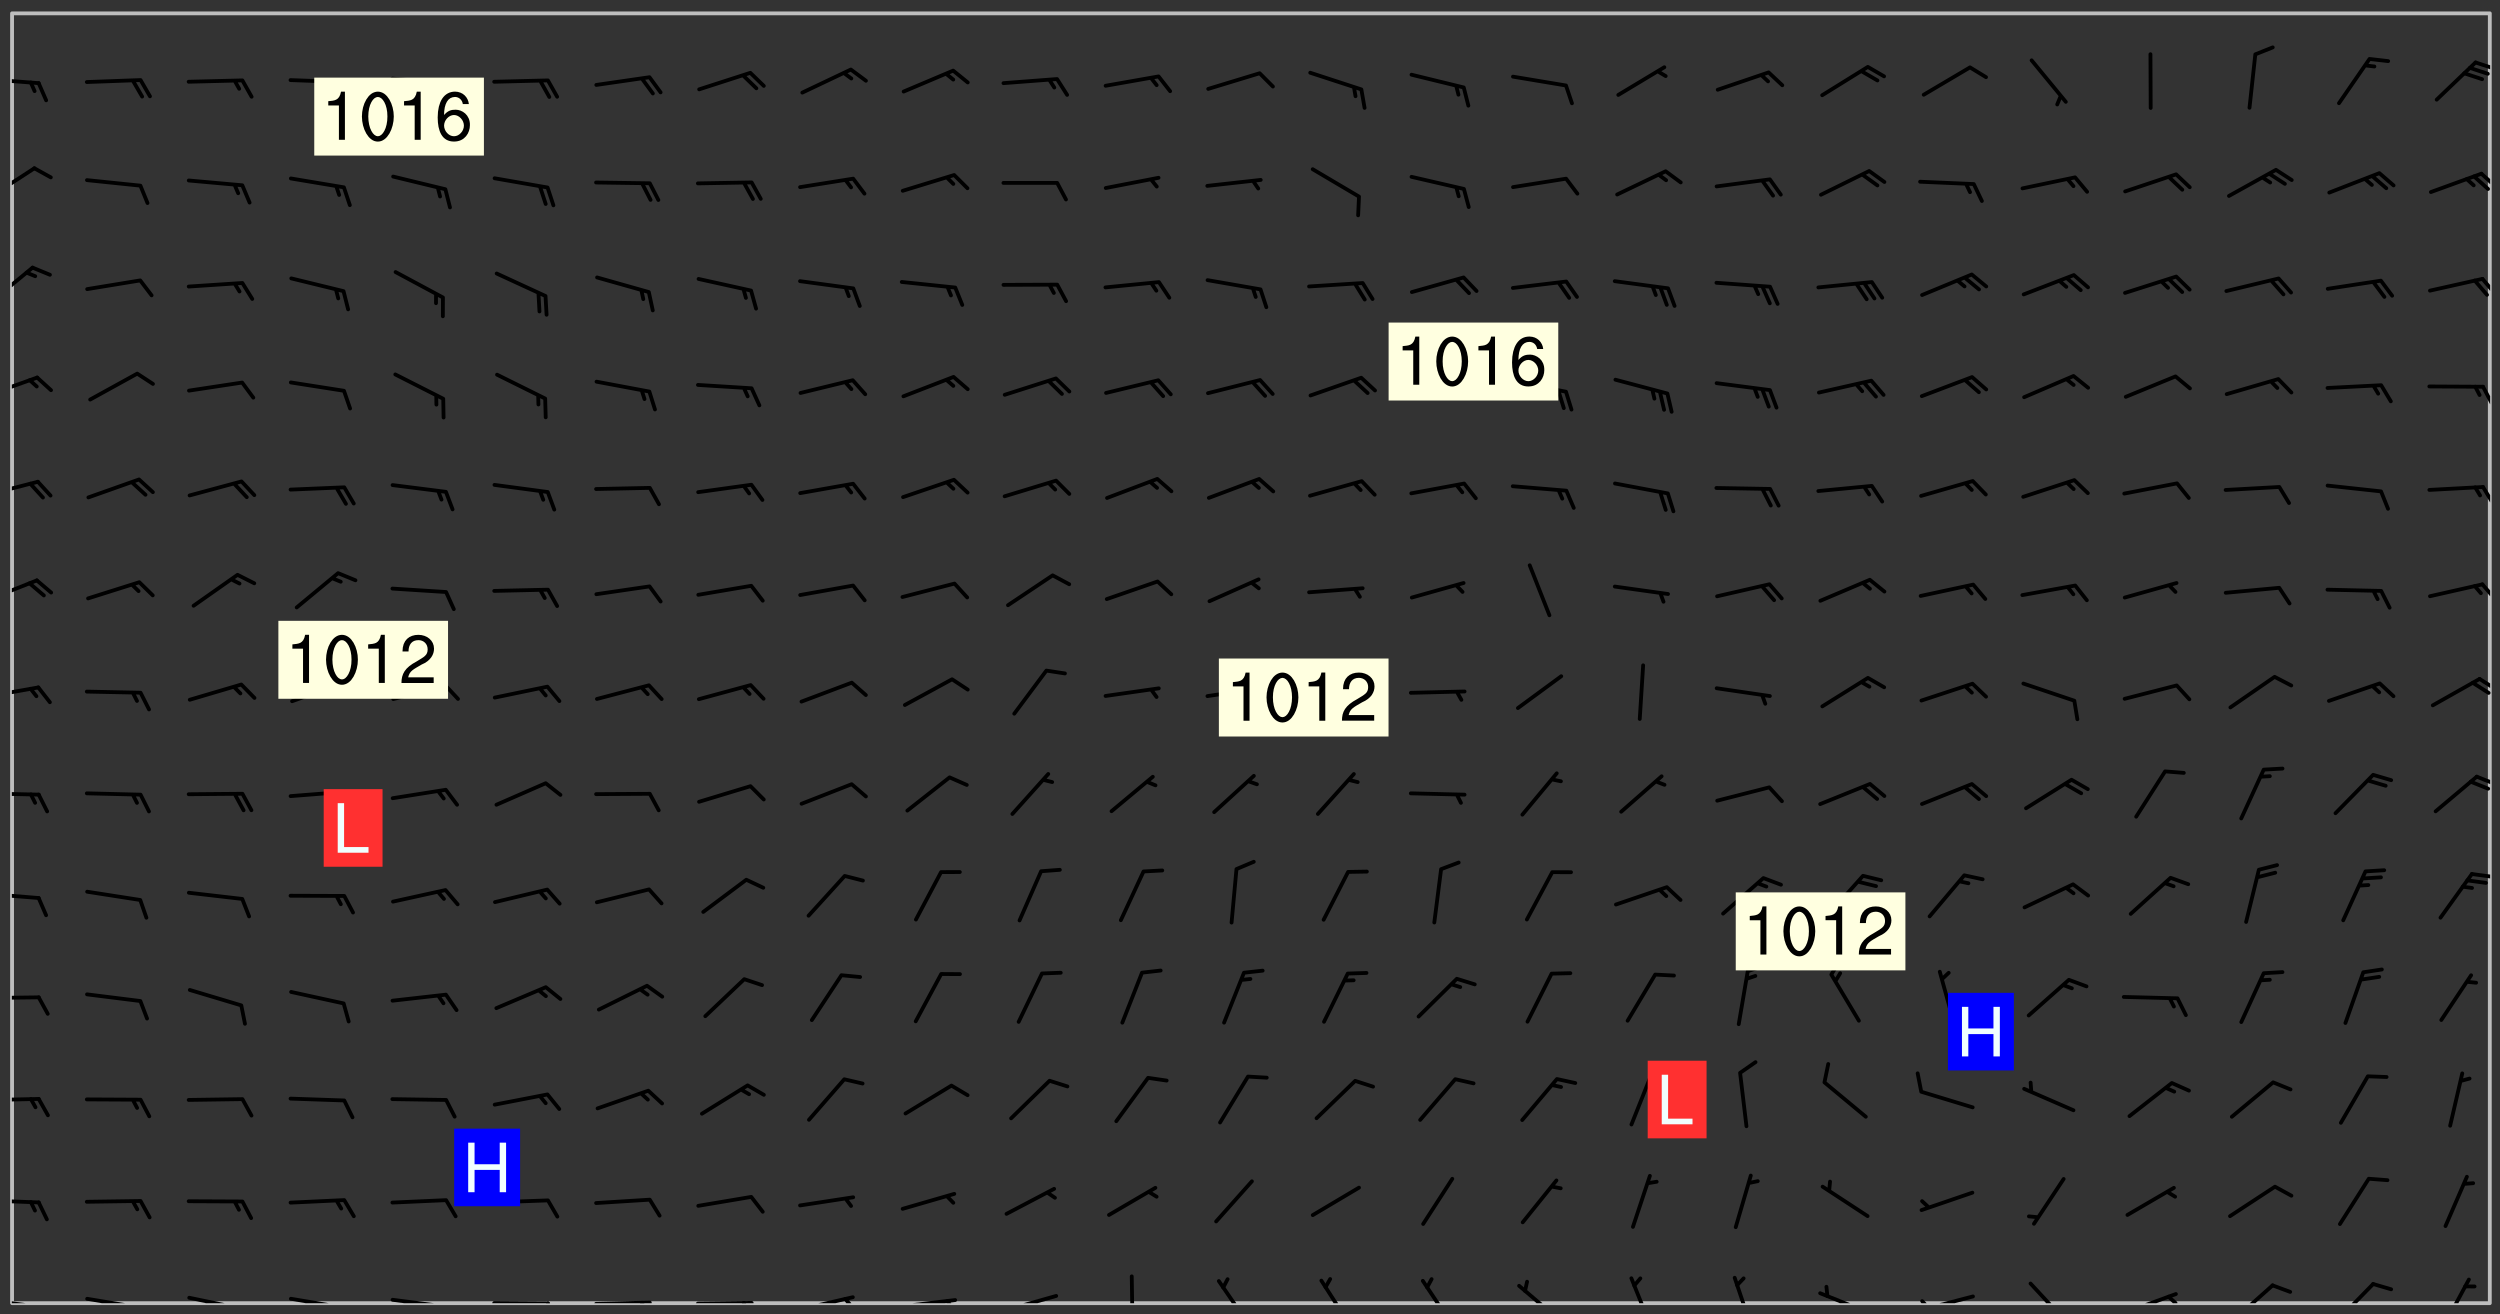 <svg xmlns="http://www.w3.org/2000/svg" role="img" xmlns:xlink="http://www.w3.org/1999/xlink" viewBox="142.45 309.95 326.84 171.84"><rect x="142.45" y="309.95" width="326.84" height="171.84" fill="#333333" stroke="none"/><defs><clipPath id="a"><path d="M144 311.672h324v168.656H144zm0 0"/></clipPath><clipPath id="b"><path d="M144 479h4v1.328h-4zm0 0"/></clipPath><clipPath id="c"><path d="M147 480h2v.328h-2zm0 0"/></clipPath><clipPath id="d"><path d="M146 480h2v.328h-2zm0 0"/></clipPath><clipPath id="e"><path d="M153 479h9v1.328h-9zm0 0"/></clipPath><clipPath id="f"><path d="M160 480h2v.328h-2zm0 0"/></clipPath><clipPath id="g"><path d="M159 480h2v.328h-2zm0 0"/></clipPath><clipPath id="h"><path d="M166 479h9v1.328h-9zm0 0"/></clipPath><clipPath id="i"><path d="M173 480h3v.328h-3zm0 0"/></clipPath><clipPath id="j"><path d="M172 480h2v.328h-2zm0 0"/></clipPath><clipPath id="k"><path d="M180 479h8v1.328h-8zm0 0"/></clipPath><clipPath id="l"><path d="M187 480h2v.328h-2zm0 0"/></clipPath><clipPath id="m"><path d="M193 479h8v1.328h-8zm0 0"/></clipPath><clipPath id="n"><path d="M200 480h2v.328h-2zm0 0"/></clipPath><clipPath id="o"><path d="M206 480h9v.328h-9zm0 0"/></clipPath><clipPath id="p"><path d="M213 480h3v.328h-3zm0 0"/></clipPath><clipPath id="q"><path d="M220 479h8v1.328h-8zm0 0"/></clipPath><clipPath id="r"><path d="M226 480h2v.328h-2zm0 0"/></clipPath><clipPath id="s"><path d="M233 480h8v.328h-8zm0 0"/></clipPath><clipPath id="t"><path d="M239 480h2v.328h-2zm0 0"/></clipPath><clipPath id="u"><path d="M246 479h9v1.328h-9zm0 0"/></clipPath><clipPath id="v"><path d="M252 479h3v1.328h-3zm0 0"/></clipPath><clipPath id="w"><path d="M260 479h8v1.328h-8zm0 0"/></clipPath><clipPath id="x"><path d="M266 479h2v1.328h-2zm0 0"/></clipPath><clipPath id="y"><path d="M273 479h8v1.328h-8zm0 0"/></clipPath><clipPath id="z"><path d="M290 476h1v4.328h-1zm0 0"/></clipPath><clipPath id="A"><path d="M301 477h6v3.328h-6zm0 0"/></clipPath><clipPath id="B"><path d="M314 477h6v3.328h-6zm0 0"/></clipPath><clipPath id="C"><path d="M328 477h5v3.328h-5zm0 0"/></clipPath><clipPath id="D"><path d="M340 477h7v3.328h-7zm0 0"/></clipPath><clipPath id="E"><path d="M355 476h4v4.328h-4zm0 0"/></clipPath><clipPath id="F"><path d="M368 476h4v4.328h-4zm0 0"/></clipPath><clipPath id="G"><path d="M380 478h8v2.328h-8zm0 0"/></clipPath><clipPath id="H"><path d="M393 479h8v1.328h-8zm0 0"/></clipPath><clipPath id="I"><path d="M393 479h2v1.328h-2zm0 0"/></clipPath><clipPath id="J"><path d="M407 477h6v3.328h-6zm0 0"/></clipPath><clipPath id="K"><path d="M420 478h8v2.328h-8zm0 0"/></clipPath><clipPath id="L"><path d="M425 479h3v1.328h-3zm0 0"/></clipPath><clipPath id="M"><path d="M434 477h6v3.328h-6zm0 0"/></clipPath><clipPath id="N"><path d="M447 477h6v3.328h-6zm0 0"/></clipPath><clipPath id="O"><path d="M461 476h5v4.328h-5zm0 0"/></clipPath><clipPath id="P"><path d="M144 466h4v2h-4zm0 0"/></clipPath><clipPath id="Q"><path d="M144 453h4v2h-4zm0 0"/></clipPath><clipPath id="R"><path d="M144 440h4v1h-4zm0 0"/></clipPath><clipPath id="S"><path d="M144 426h4v2h-4zm0 0"/></clipPath><clipPath id="T"><path d="M465 423h3v2h-3zm0 0"/></clipPath><clipPath id="U"><path d="M144 413h4v2h-4zm0 0"/></clipPath><clipPath id="V"><path d="M466 411h2v2h-2zm0 0"/></clipPath><clipPath id="W"><path d="M144 399h4v3h-4zm0 0"/></clipPath><clipPath id="X"><path d="M466 398h2v3h-2zm0 0"/></clipPath><clipPath id="Y"><path d="M465 398h3v3h-3zm0 0"/></clipPath><clipPath id="Z"><path d="M144 385h4v4h-4zm0 0"/></clipPath><clipPath id="aa"><path d="M466 386h2v3h-2zm0 0"/></clipPath><clipPath id="ab"><path d="M144 372h4v3h-4zm0 0"/></clipPath><clipPath id="ac"><path d="M466 373h2v3h-2zm0 0"/></clipPath><clipPath id="ad"><path d="M144 359h4v3h-4zm0 0"/></clipPath><clipPath id="ae"><path d="M466 360h2v3h-2zm0 0"/></clipPath><clipPath id="af"><path d="M144 344h3v6h-3zm0 0"/></clipPath><clipPath id="ag"><path d="M466 346h2v3h-2zm0 0"/></clipPath><clipPath id="ah"><path d="M144 331h4v6h-4zm0 0"/></clipPath><clipPath id="ai"><path d="M466 332h2v3h-2zm0 0"/></clipPath><clipPath id="aj"><path d="M144 320h4v2h-4zm0 0"/></clipPath><clipPath id="ak"><path d="M465 317h3v3h-3zm0 0"/></clipPath><g id="al" clip-path="url(#clip1)"><path fill="#fff" fill-opacity="0" fill-rule="evenodd" d="M0 0h1000v1000H0zm0 0"/><path fill="#d3d3d3" fill-opacity="0" fill-rule="evenodd" d="M162.152 355.867l-.234.293.059.234.117.172.176.234.293.348.113.059.117-.172.059-.234.176-.176.465-.176h.699l.234.293.289.816.059.176.176.23.352.234.699.699.172.176.234.348.234.41.289.582.41.465.23.234.234.176.117.23.176.293.172 1.164v.234l.059.289.059.117.117.117.348.41.117.172.176.176.176.234.117.172.172.352.059.234.234.406.234-.059-.176.176-.059.93h-.582l-.234-.113-.348.113-.117.117-.059.293-.059.176-.117.172-.465.293-.059.234-.059.113v.645l.059.172v.41l.059.059v.406l.059.406.117.176.059.059.23.641-.059.293v.699l-.059.582v.234l-.059.23-.055.352v1.922l.055.117h.426l-.367.117-.023.352.891 1.168 1.742.539 1.34.359v.539l.09.809.535.715 1.52.27.891-.086.09 1.164.535.18 1.16-.18 2.055-.984 1.16-.363 1.879-.176 1.695-.18-.18.719-1.516.086-1.25.09-.805.27-1.074.809.27.719.535.898-.18.625-.266.809.266 1.078.625.898.805.18 1.25-.18-.266.723.098.504.055.293v.172l.059.293v.406l.176.117.352.117h.406l.293-.176.113-.117.059-.117.117-.23.059-.176.352-.465.23-.176.176-.059.176.059.059.176.117.988.055.469.059.172.117.234.176.059.816.059h.289l.117.234.059.406.059.352v1.105l.117.293.117.348.289.699.176.352.582.754.352.176.172.059.469.234.641.465.348.234.293.176.293.055.23.062.816.348.293.176.113.172.352.352.117.176.523.641v.289l.059.352v.348l.059.352.059.289.117.059.172.059h.176l.582.234.176.117.176.289.176.234.113.234.293.23.117.117v.41l.059.055.289.234.234.117.059.117.117.172.059.117.23.234.059.176.234.059.117.059-.117.113-.059.117v.117l-.117.293-.117.289v.582l.176.117.117.059.059.117.117.117.113.059.176.348.059.352.059.406v.176l-.059.176-.117.699v.172l.117.176.293.293h.406l.176.117.117.172.117.293v.234h-.527l-.23-.234h-.234l-.176.059-.059.699.059.348.117.176.176.41.117.23.289.469.176.055h.523l.234.059.758.641.059.293v.234l.059.059.23.348v.352l-.117.172v.293l.293.289.293.176.172.059.293.176.293.117.582.406.289.234.293.176.219.16.016.012.23.176.641.523.176.234.117.176.176.176.113.172v.641l.117.176.469.117.582.117.234.059.23.113.293.117.113.059.586.352.289.172.176.062.176.055.176.059.699.352.289.176.234.055.289.176.234.117.641.406.293.117.172.059.234.059.41.059.23.059.234.117.059.172-.41.176.469.059.059.293.113.234.176.055.234.059.176.059.406.117.641.234.117.172.059.234v.176l-.059.117-.059.406.234.234.117.059.348.117.641.23.176.117.289.117.176.176.234.465.582 1.105.176.176.348.176.176.117.352.117 1.047.523.234.059.465.113.293.059.465.176.758.582.234.234.348.465.176.176.289.234.816.699.293.176.289.289.293.176.293.289.695.641.176.176.293.234.289.234.469.289.641.582.348.234.234.293.348.348.352.465.934.992.348.406.117.176.234.059.113.117.645.176.23.113.234.059.293.176.23.117.934.699.406.406.234.176.406.176.234.117.816.348.348.234.234.117.293.289.23.117.758.352.352.172.23.059.293.117.234.059.871.176h.816l.469.23.172.059.875.699.465.117.293.059.176.059.23.059.469.059.348.059.352.059.406.059h.293l.172.059v.23l.176.176h.293l.348.059.352.059.699.117h.641l.465-.234.293-.176.172-.117.41-.172.289-.176.934-.465.469-.293.523-.293.465-.172.465-.176 1.051-.465.289-.117.41-.117.289-.117.527-.176 1.516-.699.582-.348.289-.059.293-.059.348-.117.875-.23.352-.117h.113l.234-.059.875-.234.234-.059h.812l.352-.059.816-.117.172-.059.352-.055.293-.059.23-.059.816-.176.176-.059h.348l.234-.059.465-.117.758-.172.234-.059h.348l.41-.117.289-.059 1.285-.059h.289l.41-.059.23-.059h.176l.875-.117h.406l.41-.117h.348l.352-.113.871-.059h1.75l1.047.289.41.117.289.117.352.117.289.117 1.051.172.289.059h.293l.293.059.172.059.41.059.172.059.117.059h.117l.117.059.352.059h.113l.41.066 1.922.395 1.926.395 1.52.449 1.695.719 2.145.805 1.605-.719 1.43-.805 1.16-1.078 1.25-.449 3.035-.719 1.875-.359 2.145-1.348 2.234-1.254 2.5-1.258 1.695-.449 1.785-.18 1.16-.27.625.539 1.34-.27.715-.988.984-1.344.445-.18.805-.359 1.875-.539 1.785-.449 1.25-.27 1.16-.09 1.699-.09 1.961-.27 1.25-.09h.539l.625-.09h.891l2.145-.18 2.41-.18 2.59-.09 1.695.18 1.609.09 1.43.359 1.16.719 1.875.988 1.16 1.527.266.715.629.09.355.898.535.539.535 1.527 1.074.359h.535l-.805.535.09 1.707.715 2.695.891.805.895.988.715 1.258 1.785.539 1.52-.18.355 1.344 1.609-.805.98-.539.27.27.316-.215.219-.145.801.449.449-.359h.355l.535-.27.539-.719.535-.27.625-.988 1.16.449.84.371 1.395.617 1.695-.18h1.605l1.785.09.18-1.707.535-1.344.805.27.492.848.402.406-.09.539v.359l.715.449.711-.27h1.43l.359.988.445 1.258.715 1.344 1.25.629 1.695.629.715-.18.18-.539.98-.09.449.359.086 1.258-.266.629-.535.18v.539l.715.984.266.539.984.988.801 1.078-.266.359-.09.898-.625 2.332-.355 2.066-.09 1.793-.18.719-.09.539v1.438l-.98 1.883-.359 1.707-.535.898-.805 1.168-.266.539 2.055 1.254.086.359-.355.539-.09-.18v.809l.09 1.438-.445.715-1.074.094-.266.715.535.898.805.719 1.16.809 1.34.27.445.359-.355.449-1.789-.09-1.25-.449-.715-.719-.625-.09-.176 3.59-.188 1.309h89.359V311.703h-55.27v49.082l.762.125 3.289.543 2.023 2.836v2.754l2.352.332 2.348.332h4.051l-1.379 4.16-2.023.707-2.023.703-.543.344-2.594 1.617-.188.117-2.023-2.078-.73-2.742-2.672-2.078-1.375-3.5-.066-.082-1.957-2.672 2.75-1.418v-49.082H294.422v91.414l.117.031.133.012.074.074.105.047.09.059.086.059.09.059.297.297.059.09.031.117.027.117.016.137-.031.117-.059.09-.059.086-.043.105-.047.102-.027.121v.145l.176.27.148.148.074.086.074.074.043.105.062.09.059.086.043.105.059.09.047.102.043.105.059.086.117.18.074.074.062.086.059.09.043.105.059.09.059.086.062.09.059.09.043.102.117.18.074.074.059.086.074.074.09.059.105.047h.148l.133-.016.133.016.102-.047.074-.074.047-.102-.016-.133v-.148l-.047-.105-.027-.117-.047-.102-.027-.121-.043-.102-.062-.09-.043-.102-.043-.105-.031-.117-.016-.133-.012-.137.086-.059.059-.086.121-.031.043.105.016.133v.117l.059.102.059.09.09.059.148.148.059.09.043.105-.012.102.086.059.105.047.086.059.09.059.074.074-.117.027-.105.047-.086.059-.074.074-.059.09-.062.086-.027.121-.047.102-.043.105-.031.117-.012.133-.016.133v.148l.027.117.047.105.043.102.059.09.074.074.09.059.074.074.09.059.059.09.043.105.047.102.117.031.133.016h.148l.117-.031.105.043.043.105.047.102.027.121L299.5 410l.027.117.031.121.027.117.105.043.102.047.133-.016.148.148.062.086.074.074.07.074.09.062.105.043.102.043.117.031.137.016.117-.031.074-.074.027-.117-.012-.133-.031-.121-.027-.117.043-.105h.117l.09.062.117.027h.148l.133.016h.148l.133.016.133-.016h.148l.133-.016.133-.012.137.012.117-.027.133-.016.191-.059-.059.176-.016.133-.027.121-.016.133-.059.086-.133.016-.105.047-.105.043-.117.031-.117.027-.266.031h-.148l-.133.016-.074.074.059.086.148.148.117.18.074.07.09.062.09.059.086.059.09.059.102.043.105.062.105.043.086.059.105.047.102.043.18.117.059.09-.043.102-.047.105.016.133.223.223.059.09.043.102.031.121.043.102.016.133.031.117.012.137.031.117.148.148.102.043.105.043.117.031.133.016.137.016h.117l.117-.031.09-.059.043-.105.047-.102.043-.105.031-.117.012-.133v-.148l-.012-.133-.016-.133-.031-.117-.043-.105-.047-.105-.043-.102-.043-.105-.016-.133.016-.133.027-.117.031-.117.027-.121.047-.102.09-.059.086-.062.074-.074.09-.059.223-.223.059-.086.074-.074.117-.18.059-.086v-.148l-.074-.074-.102-.047-.105-.043-.102-.043-.059-.09-.047-.105-.027-.117.09-.059.117-.031.102-.043.18-.117.148-.148.012-.133-.012-.105-.09-.059-.133.016h-.148l-.133.016-.133-.016-.121-.031-.086-.059-.074-.074-.059-.09-.062-.086-.117-.18-.059-.086.031-.121.086-.059.121-.031.059-.086v-.121l-.031-.117-.059-.09-.059-.086-.047-.105-.027-.117-.016-.133.059-.09.074-.074.09-.059.117-.18.074-.074.059-.086.148-.148.121-.031.133-.016.133.016.074.074.043.105.016.133-.031.117-.117.031-.133.012-.148.148-.043.105-.047.102-.027.121-.031.117v.148l.031.117.043.105.059.09.074.07.074.074.117.031.121.027.117-.027.133-.016h.117l.09.059.074.074.047.105.059.086.102.047.133.016.105.043.086.059-.012.105-.074.074-.18.117-.059.09-.09.059-.07.074-.074.074-.062.09-.027.117-.016.133.016.133-.016.133v.148l.016.133.027.117.031.121.074.074.09.059.086.059.09.059.117.031v.086l-.102.047-.09.059-.266.031-.117.027h-.148l-.105.043-.102.047-.059.09-.062.234-.012.133-.031.121-.016.133v.293l-.012.133.012.137.016.133.133.016.133.012.121.031.086.059.074.074.047.105.043.102.016.133v.445l-.016.133v.445l.031.266.027.117.016.133.031.117.086.211.031.266v.148l-.031.117-.027.117-.031.121-.027.117-.031.117-.031.121-.012.133-.016.133.09.059.117-.031.102.016.047.105-.031.266v.441l-.043.105-.047.105-.043.102-.043.105-.059.086-.031.121-.043.117-.031.117-.016.133.016.133.059.09.105.047.086.059.059.086-.012.137-.031.117-.043.102v.445l-.016.133v.148l-.031.117-.043.105-.027.117-.047.105-.043.102-.031.121-.027.117-.031.133-.031.117-.027.117-.043.105-.031.117-.031.121-.012.133-.016.133v.297l.027.117v.148l.047.398.027.117.059.09.121.031h.148l.133-.016.059.09v.117l-.059.09-.09.059-.102.043-.105.047-.09.059-.086.059-.137.016-.117-.031-.133-.016-.102.047-.062.086-.012.137-.016.133-.031.117-.027.117-.016.133-.031.121v.297l.016.133.031.117v.148l.012.133v.148l-.027.117-.047.102-.027.121-.031.117-.059.09-.074.074-.102.043-.105.047-.117.027-.121.031-.102-.047.059-.086.105-.047.027-.117.031-.117.027-.121.031-.117v-.148l.016-.133-.031-.117-.043-.105-.105.016-.074.074-.102.043-.09.062-.074.074-.043.102-.016.133-.031.117L304.25 426l-.031.117-.027.117-.031.121-.027.117-.031.117-.043.105-.09.059h-.09l-.117-.031-.031-.086.016-.137-.031-.117v-.148l-.012-.133v-.148l-.062-.234-.027-.121-.043-.102-.047-.105-.059-.086-.059-.09-.043-.105-.062-.086-.148-.148-.07-.074-.105-.047-.105-.043-.102-.043-.297-.297-.09-.074-.086-.059-.105-.043-.09-.062-.086-.059-.105-.043-.09-.059-.086-.062-.074-.07-.105-.047-.086-.059-.105-.043-.09-.062-.102-.043-.105-.043-.086-.059-.105-.047-.105-.043-.102-.047-.09-.059-.102-.043-.105-.043-.09-.062-.117-.027-.133-.016-.133.016H299.75l-.133.016-.117-.031-.09-.059-.074-.074-.09-.059-.102-.047h-.148l-.121-.027-.102-.043-.074-.074-.117-.18-.09-.059-.102-.043-.09-.062-.105-.043-.09-.059-.086-.059-.105-.047-.059-.086-.059-.09-.043-.105-.047-.102-.074-.074-.086-.059-.074-.074-.09-.059-.223-.223-.043-.105-.031-.266.105-.043h.145l.105.043.074.074.09.059.086.059.105.047.09.059.148.148.07.074.148.148.062.086.074.074.086.059.074.074.09.062.09.059.086.059.27.176.102.047.105.043.102.043.047-.074.059-.086.074-.074.07-.074.105.043.074.074.059.09.043.102.047.105.043.105.121.027.117-.027.074-.09.043-.105.059-.09.074-.074.105-.043.117-.027.133.012.09.059.148.148.059.09.043.105.047.102.043.105.043.102.105.047.105.043.133.016.086-.059.059-.09.074-.074.105-.043.117.027.105.047.102.043.105.043.102.047.18.117v.117l-.016.133.016.133.016.137.059.086.102.047.121.027.117.031h.148l.117-.031.059-.09.18-.117.059-.09.074-.074.059-.086.117-.18.18-.117.117.031.09.059.043.074-.016.133v.117l.09.059h.148l.133-.016.133-.012.266-.031.105-.043.117-.031.121-.027.074-.074.07-.074.062-.09-.016-.105-.047-.102-.102-.043-.105-.016-.117.027-.266.031h-.148l-.074-.074-.09-.059-.117-.031-.117-.027-.133-.016h-.148l-.133.016h-.297l-.105-.047-.148-.148-.043-.102-.059-.09.223-.223.086-.059.105-.043.117-.031.133-.016.133.016.137.016.102.043.133-.012.09-.062.102-.043.062-.09-.047-.102-.09-.059-.117-.031-.102-.043-.059-.09-.062-.09v-.117l.016-.133.105-.047.074-.07v-.121l-.09-.059-.031-.117.09-.059.074-.074.043-.105.059-.09.047-.102.016-.133v-.148l-.047-.105-.043-.102-.09-.059-.133-.016-.102-.043-.137-.016-.117-.031h-.445l-.133-.016-.133-.012-.133-.016-.117-.031h-.148l-.133-.016-.133-.012-.266-.031-.121-.043-.086-.059-.074-.074v-.148l.012-.133.105-.047.102-.043.133-.016h.152l.133-.016h.293l.121.031.102.043.09.059.234.062.121-.047.09-.059.102-.043.133-.016.105.043.102.047.133.012.121-.027h.145l.121-.031.117-.027.105-.047.074-.074.086-.059.148-.148.059-.086.047-.105.027-.117.016-.105-.102-.043-.09-.059-.117-.031-.105-.043-.09-.062-.074-.086-.074-.074-.102-.043-.105-.047-.102-.043-.059-.09-.047-.102-.086-.211-.062-.086-.059-.09-.074-.074-.086-.059h-.27l-.117.031-.09.059-.102.043-.133.016-.105-.016-.027-.117-.062-.09-.117-.031-.102-.043-.148-.148-.031-.117-.016-.105.074-.074.18-.117.117-.027.117-.031.137.016.102.043.105.043.102.047.105.043.117.031.133.016.117.027.133.016.105-.016.09-.059-.074-.074-.105-.043-.074-.074-.074-.09-.148-.148-.086-.059-.09-.059-.074-.074-.09-.059-.102-.047-.121-.027-.102-.047-.105-.043-.117-.031-.102-.043-.121-.031h-.148l-.117.031-.105.043-.086.062-.18.117-.086.059-.09.059-.105.047-.086.059-.105.043-.102.043-.105.047-.074.074-.059.09-.059.086-.047.105-.059.086-.074.074-.133-.012-.117-.031h-.117l-.074.074-.09.059-.074.074-.09.059-.086.059-.105.047-.102.043-.137.016-.102-.043-.148-.148-.105-.047h-.086l-.105.047-.102.043-.121.031-.117-.031-.074-.074v-.117l.031-.121.074-.07.059-.09.074-.074.117-.031.105-.043h.293l.133-.016.137-.016.102-.043.09-.059.102-.047.09-.059.133-.012.09.059.133.012.09-.059.086-.059.105-.043.09-.059.086-.062.09-.059.148-.148.059-.086.059-.09.105-.043.133-.016.117.027.121.031.059-.059.059-.09.031-.266.027-.117.105.012.133.016.102-.043.09-.059.059-.09.074-.074.059-.09.047-.102.012-.133-.012-.133-.047-.105-.148-.148-.059-.09-.059-.086-.043-.105v-.445l.016-.133v-.148l.012-.133-.059-.059-.09.059-.102-.043-.18-.117-.086-.059-.062-.09-.059-.09-.074-.074-.086-.059-.121.031-.102.012-.105.047-.086.059-.105.043-.148.148-.09.059-.086.059-.09.062-.105.043-.133.016v-.121l.105-.043.117-.031.074-.07.043-.105v-.148l-.027-.117-.148-.148-.133-.016h-.148l-.117.031-.105.043-.102.043-.09.062-.117.027-.074-.074.012-.133-.043-.102-.043-.105-.09-.059-.117.027-.121.031-.117.031-.102.043-.121.031-.102.043-.105.043-.09.059-.102.016v-.117l.016-.133-.059-.09-.074.043-.148.148-.059.09-.074.074-.047.105-.043.102-.074.074-.059.09-.074.074-.059.086-.074.074-.09.062-.074.07-.074.074-.102.016-.133.016-.105-.043v-.121l.148-.148.043-.102.059-.09.047-.102.043-.105.059-.09.031-.117.043-.102.031-.121.027-.117.047-.105.043-.102.043-.105.074-.07.09-.062.09-.059.102-.043h.297l.266-.031.105-.043-.074-.074-.117-.031-.105-.043-.09-.059-.102-.047-.09-.059-.102-.043-.105-.043-.09-.062-.086-.059-.105-.043-.102-.043-.121-.031-.117-.031-.102-.043L297.5 410.25l-.102-.043-.09-.059-.043-.105-.016-.133.102-.043.133-.016.137.016.133-.016.102-.043.059-.09.016-.105-.09-.059-.074-.074-.102-.043-.09-.059-.148-.148-.043-.105-.016-.133v-.293l-.059-.09-.09-.059-.074-.074-.043-.105-.031-.117-.059-.09-.074-.074-.117-.027-.074-.074-.09-.059-.09-.062-.086-.059-.074-.074-.059-.086-.047-.105-.086-.059-.148-.148-.195-.059-.133.016-.102.043-.074.074-.047.102-.043.105-.059.09-.059.086-.297.297-.09.059h-.086l-.062-.086-.043-.105.031-.117.059-.09.027-.117-.012-.133-.09-.062-.105.047-.117.027-.117.031-.27.176-.102.047-.117.027-.105.047-.09.059-.102.043-.059-.086-.047-.105.016-.133.047-.105.07-.074.074-.07.059-.09v-.148l-.043-.105h-.238l-.102.047-.031.117-.027.117-.031.121-.074.043-.133.016-.074-.047-.043-.102-.043-.105-.047-.102-.043-.105-.121.031-.102.043-.133.016-.117.031-.105.043-.09.059-.102.047-.121.027-.133.016-.102-.043-.059-.09-.047-.105-.043-.102-.043-.105v-.117l.059-.09.086-.059.18-.117.102-.047.105-.043.105-.059.102-.043.09-.062.102-.043.105-.059.102-.047.09-.059.105-.043.102-.043.09-.062.102-.043.137-.016.117.031.102.043.121.031.102.043.105.047.102.043.105.043.102.047.105.043.102.043.105.047.086.059.105.043.117.031.105.043.102.047.09.059.105.043.102.043.105.047.117.027.102.047.121.027h.148l.086-.059.016-.102.059-.09-.027-.117-.074-.074-.117-.18-.074-.074-.09-.074-.18-.117-.086-.059-.105-.043-.102-.047-.27-.176-.059-.09-.074-.074-.059-.09-.043-.102-.031-.117-.016-.137v-.562l-.012-.133-.016-.133-.031-.117-.016-.133-.012-.133-.031-.121-.223-.223-.059-.086-.016-.105.031-.117.133-.016v-91.414H172.992v1.453l-.059.234-.352 1.051-.172.523-.117.348-.176.41-.117.172-.234.293-.23.059h-.352l-.117.059-.23.406v.293l.117.176.23.23.117.234.641.758.293.465.176.234.23.352.234.348.641.816.176.465.172.41.117.695.176.469.117 1.398.059.465v.875l.117 1.047v4.781l-.059.465-.352 1.281-.176.523-.113.41-.352.93L172.934 336l-.234.582-.117.176-.172.348-.176.406-.352.816-.059.293-.113.293-.117.289-.059.176-.117.875-.059.406-.059.117-.059.176-.059.172-.23.527-.117.172v.234l-.117.234-.059.172-.176.586v.289l-.059.176v.293l-.059.113-.059.527v.172l-.055.234v2.621l-.176.816-.117.176-.176.234-.117.172-.113.234-.586.934-.23.289-.293.465-.176.234-.289.352-.352.699-.113.23-.176.41-.176.23-.406.527-.816.699-.293.172-.289.234-.176.117-.176.176-.523.406-.527.176-.172.176-.234.055-.641.176h-.758m12.211 31.023l-1.074.449.359.895 1.25-.715.445-.539-.98-.09"/><path fill="#d3d3d3" fill-opacity="0" fill-rule="evenodd" d="M201.508 416.598h-.895l.449.629.98.359.805-.09.445-.988-.176.09-.715-.355-.895.355m154.621 59.07l-.059-.523v-.293l.113-.293.059-.23.469-.469h.113l.117-.113.117-.059h.176l.234-.059h.348l.234.059.117.059.23.172.059.176.117.582v.293l-.117.176-.172.289-.176.176-.527.523-.23.234-.117.059h-.176l-.117-.059-.406-.293-.176-.117-.117-.059-.059-.113-.055-.117m6.641-10.957l-.059-.172v-1.109l.059-.172.176-.059.172-.059h.176l.234-.059.117.059.059.699-.059.172-.117.176-.117.059-.234.523-.113.059h-.234l-.059-.117m9.613-14.391l-.117-.176v-.699l.293-.875.117-.172.176-.352.113-.23.117-.293.352-.758.117-.23.172-.234h.176l.117-.059h.641l.117.059.234.234.172.113.352.293.117.117.113.176v.113l.117.059.117.117v.699l-.059.176v.23l-.059.176-.348 1.051-.117.23-.117.234-.117.059-.23.234-.641.289h-.875l-.41-.117-.641-.465"/><path fill="none" stroke="#bebebe" stroke-linecap="round" stroke-linejoin="round" stroke-miterlimit="10" stroke-width=".5" d="M467.957 311.695H144.027v168.625h323.93v-168.625"/><g clip-path="url(#a)"><path fill="#fff" fill-opacity="0" fill-rule="evenodd" d="M144 311.672v168.656h324V311.672H144"/></g><g clip-path="url(#b)"><path fill="none" stroke="#000" stroke-linecap="round" stroke-linejoin="round" stroke-miterlimit="10" stroke-width=".5" d="M147.48 480.809l-6.961-.961"/></g><g clip-path="url(#c)"><path fill="none" stroke="#000" stroke-linecap="round" stroke-linejoin="round" stroke-miterlimit="10" stroke-width=".5" d="M147.48 480.809l.844 2.305"/></g><g clip-path="url(#d)"><path fill="none" stroke="#000" stroke-linecap="round" stroke-linejoin="round" stroke-miterlimit="10" stroke-width=".5" d="M146.469 480.668l.422 1.152"/></g><g clip-path="url(#e)"><path fill="none" stroke="#000" stroke-linecap="round" stroke-linejoin="round" stroke-miterlimit="10" stroke-width=".5" d="M160.781 480.906l-6.934-1.156"/></g><g clip-path="url(#f)"><path fill="none" stroke="#000" stroke-linecap="round" stroke-linejoin="round" stroke-miterlimit="10" stroke-width=".5" d="M160.781 480.906l.777 2.328"/></g><g clip-path="url(#g)"><path fill="none" stroke="#000" stroke-linecap="round" stroke-linejoin="round" stroke-miterlimit="10" stroke-width=".5" d="M159.773 480.738l.387 1.164"/></g><g clip-path="url(#h)"><path fill="none" stroke="#000" stroke-linecap="round" stroke-linejoin="round" stroke-miterlimit="10" stroke-width=".5" d="M174.07 481.047l-6.879-1.434"/></g><g clip-path="url(#i)"><path fill="none" stroke="#000" stroke-linecap="round" stroke-linejoin="round" stroke-miterlimit="10" stroke-width=".5" d="M174.07 481.047l.684 2.355"/></g><g clip-path="url(#j)"><path fill="none" stroke="#000" stroke-linecap="round" stroke-linejoin="round" stroke-miterlimit="10" stroke-width=".5" d="M173.07 480.836l.34 1.18"/></g><g clip-path="url(#k)"><path fill="none" stroke="#000" stroke-linecap="round" stroke-linejoin="round" stroke-miterlimit="10" stroke-width=".5" d="M187.41 480.91l-6.93-1.164"/></g><g clip-path="url(#l)"><path fill="none" stroke="#000" stroke-linecap="round" stroke-linejoin="round" stroke-miterlimit="10" stroke-width=".5" d="M187.41 480.91l.777 2.328"/></g><g clip-path="url(#m)"><path fill="none" stroke="#000" stroke-linecap="round" stroke-linejoin="round" stroke-miterlimit="10" stroke-width=".5" d="M200.746 480.777l-6.969-.898"/></g><g clip-path="url(#n)"><path fill="none" stroke="#000" stroke-linecap="round" stroke-linejoin="round" stroke-miterlimit="10" stroke-width=".5" d="M200.746 480.777l.863 2.297"/></g><g clip-path="url(#o)"><path fill="none" stroke="#000" stroke-linecap="round" stroke-linejoin="round" stroke-miterlimit="10" stroke-width=".5" d="M214.09 480.355l-7.027-.051"/></g><g clip-path="url(#p)"><path fill="none" stroke="#000" stroke-linecap="round" stroke-linejoin="round" stroke-miterlimit="10" stroke-width=".5" d="M214.09 480.355l1.137 2.172"/></g><g clip-path="url(#q)"><path fill="none" stroke="#000" stroke-linecap="round" stroke-linejoin="round" stroke-miterlimit="10" stroke-width=".5" d="M227.402 480.242l-7.023.172"/></g><g clip-path="url(#r)"><path fill="none" stroke="#000" stroke-linecap="round" stroke-linejoin="round" stroke-miterlimit="10" stroke-width=".5" d="M226.379 480.27l.605 1.066"/></g><g clip-path="url(#s)"><path fill="none" stroke="#000" stroke-linecap="round" stroke-linejoin="round" stroke-miterlimit="10" stroke-width=".5" d="M240.719 480.285l-7.027.086"/></g><g clip-path="url(#t)"><path fill="none" stroke="#000" stroke-linecap="round" stroke-linejoin="round" stroke-miterlimit="10" stroke-width=".5" d="M239.695 480.297l.59 1.078"/></g><g clip-path="url(#u)"><path fill="none" stroke="#000" stroke-linecap="round" stroke-linejoin="round" stroke-miterlimit="10" stroke-width=".5" d="M253.945 479.543l-6.848 1.574"/></g><g clip-path="url(#v)"><path fill="none" stroke="#000" stroke-linecap="round" stroke-linejoin="round" stroke-miterlimit="10" stroke-width=".5" d="M252.949 479.77l.805.93"/></g><g clip-path="url(#w)"><path fill="none" stroke="#000" stroke-linecap="round" stroke-linejoin="round" stroke-miterlimit="10" stroke-width=".5" d="M267.324 479.914l-6.977.828"/></g><g clip-path="url(#x)"><path fill="none" stroke="#000" stroke-linecap="round" stroke-linejoin="round" stroke-miterlimit="10" stroke-width=".5" d="M266.309 480.035l.699 1.008"/></g><g clip-path="url(#y)"><path fill="none" stroke="#000" stroke-linecap="round" stroke-linejoin="round" stroke-miterlimit="10" stroke-width=".5" d="M280.531 479.375l-6.762 1.906"/></g><g clip-path="url(#z)"><path fill="none" stroke="#000" stroke-linecap="round" stroke-linejoin="round" stroke-miterlimit="10" stroke-width=".5" d="M290.41 476.816l.113 7.027"/></g><g clip-path="url(#A)"><path fill="none" stroke="#000" stroke-linecap="round" stroke-linejoin="round" stroke-miterlimit="10" stroke-width=".5" d="M301.797 477.43l3.969 5.797"/></g><path fill="none" stroke="#000" stroke-linecap="round" stroke-linejoin="round" stroke-miterlimit="10" stroke-width=".5" d="M302.371 478.273l.57-1.086"/><g clip-path="url(#B)"><path fill="none" stroke="#000" stroke-linecap="round" stroke-linejoin="round" stroke-miterlimit="10" stroke-width=".5" d="M315.199 477.371l3.793 5.914"/></g><path fill="none" stroke="#000" stroke-linecap="round" stroke-linejoin="round" stroke-miterlimit="10" stroke-width=".5" d="M315.75 478.23l.602-1.066"/><g clip-path="url(#C)"><path fill="none" stroke="#000" stroke-linecap="round" stroke-linejoin="round" stroke-miterlimit="10" stroke-width=".5" d="M328.465 477.402l3.891 5.852"/></g><path fill="none" stroke="#000" stroke-linecap="round" stroke-linejoin="round" stroke-miterlimit="10" stroke-width=".5" d="M329.031 478.254l.582-1.078"/><g clip-path="url(#D)"><path fill="none" stroke="#000" stroke-linecap="round" stroke-linejoin="round" stroke-miterlimit="10" stroke-width=".5" d="M341.051 478.051l5.352 4.555"/></g><path fill="none" stroke="#000" stroke-linecap="round" stroke-linejoin="round" stroke-miterlimit="10" stroke-width=".5" d="M341.828 478.715l.266-1.199"/><g clip-path="url(#E)"><path fill="none" stroke="#000" stroke-linecap="round" stroke-linejoin="round" stroke-miterlimit="10" stroke-width=".5" d="M355.73 477.066l2.621 6.523"/></g><path fill="none" stroke="#000" stroke-linecap="round" stroke-linejoin="round" stroke-miterlimit="10" stroke-width=".5" d="M356.113 478.016l.789-.938"/><g clip-path="url(#F)"><path fill="none" stroke="#000" stroke-linecap="round" stroke-linejoin="round" stroke-miterlimit="10" stroke-width=".5" d="M369.234 477l2.246 6.656"/></g><path fill="none" stroke="#000" stroke-linecap="round" stroke-linejoin="round" stroke-miterlimit="10" stroke-width=".5" d="M369.559 477.969l.844-.891"/><g clip-path="url(#G)"><path fill="none" stroke="#000" stroke-linecap="round" stroke-linejoin="round" stroke-miterlimit="10" stroke-width=".5" d="M380.41 479.02l6.52 2.621"/></g><path fill="none" stroke="#000" stroke-linecap="round" stroke-linejoin="round" stroke-miterlimit="10" stroke-width=".5" d="M381.359 479.398l-.129-1.219"/><g clip-path="url(#H)"><path fill="none" stroke="#000" stroke-linecap="round" stroke-linejoin="round" stroke-miterlimit="10" stroke-width=".5" d="M393.586 481.215l6.801-1.773"/></g><g clip-path="url(#I)"><path fill="none" stroke="#000" stroke-linecap="round" stroke-linejoin="round" stroke-miterlimit="10" stroke-width=".5" d="M394.574 480.957l-.828-.902"/></g><g clip-path="url(#J)"><path fill="none" stroke="#000" stroke-linecap="round" stroke-linejoin="round" stroke-miterlimit="10" stroke-width=".5" d="M412.691 482.906l-4.777-5.152"/></g><g clip-path="url(#K)"><path fill="none" stroke="#000" stroke-linecap="round" stroke-linejoin="round" stroke-miterlimit="10" stroke-width=".5" d="M426.918 479.125l-6.602 2.406"/></g><g clip-path="url(#L)"><path fill="none" stroke="#000" stroke-linecap="round" stroke-linejoin="round" stroke-miterlimit="10" stroke-width=".5" d="M425.957 479.477l.91.82"/></g><g clip-path="url(#M)"><path fill="none" stroke="#000" stroke-linecap="round" stroke-linejoin="round" stroke-miterlimit="10" stroke-width=".5" d="M439.559 477.996l-5.254 4.668"/></g><path fill="none" stroke="#000" stroke-linecap="round" stroke-linejoin="round" stroke-miterlimit="10" stroke-width=".5" d="M439.559 477.996l2.301.852"/><g clip-path="url(#N)"><path fill="none" stroke="#000" stroke-linecap="round" stroke-linejoin="round" stroke-miterlimit="10" stroke-width=".5" d="M452.703 477.816l-4.914 5.023"/></g><path fill="none" stroke="#000" stroke-linecap="round" stroke-linejoin="round" stroke-miterlimit="10" stroke-width=".5" d="M452.703 477.816l2.355.691"/><g clip-path="url(#O)"><path fill="none" stroke="#000" stroke-linecap="round" stroke-linejoin="round" stroke-miterlimit="10" stroke-width=".5" d="M465.223 477.234l-3.324 6.191"/></g><path fill="none" stroke="#000" stroke-linecap="round" stroke-linejoin="round" stroke-miterlimit="10" stroke-width=".5" d="M464.738 478.133l1.227.004"/><g clip-path="url(#P)"><path fill="none" stroke="#000" stroke-linecap="round" stroke-linejoin="round" stroke-miterlimit="10" stroke-width=".5" d="M147.512 467.152l-7.023-.277"/></g><path fill="none" stroke="#000" stroke-linecap="round" stroke-linejoin="round" stroke-miterlimit="10" stroke-width=".5" d="M147.512 467.152l1.066 2.211m-2.09-2.25l.535 1.102m13.805-1.254l-7.027.105m7.027-.105l1.184 2.148m-2.207-2.133l.594 1.074m13.746-1.02l-7.027-.035m7.027.035l1.141 2.172m-2.164-2.176l.57 1.086m13.762-1.266l-7.016.332m7.016-.332l1.254 2.109m-2.273-2.062l.625 1.059m13.711-1.098l-7.02.316m7.02-.316l1.25 2.113m12.066-2.082l-7.023.254m7.023-.254l1.23 2.121m12.082-2.215l-7.016.441m7.016-.441l1.285 2.09m11.984-2.453l-6.926 1.168m6.926-1.168l1.5 1.941m11.824-1.891l-6.945 1.066m5.938-.91l.73.98m13.496-1.582l-6.75 1.957m5.766-1.672l.855.879m13.18-1.82l-6.223 3.27m5.316-2.793l1.016.691M293.5 465.242l-6.066 3.547m5.184-3.031l1.043.645m12.457-2.012l-4.676 5.246m18.676-4.418l-6.043 3.59m18.242-4.746l-3.809 5.902m17.422-5.688l-4.406 5.473m3.766-4.676l1.203.23m11.656-1.625l-2.215 6.668m1.891-5.699l1.211-.203m12.305-.805l-1.969 6.746m1.684-5.766l1.199-.25m8.477.719l5.879 3.848m-5.023-3.289l.113-1.219m11.965 3.723l6.645-2.277m-5.68 1.945l-.895-.836m14.625 2.957l3.883-5.855m-3.316 5.004l-1.223-.117m18.949-3.73l-6.07 3.543m5.188-3.027l1.043.645m13.059-1.312l-5.879 3.852m5.879-3.852l2.148 1.18m10.113-2.219l-3.773 5.926m3.773-5.926l2.445.188m10.383-.449l-2.797 6.449m2.391-5.512l1.223-.094"/><g clip-path="url(#Q)"><path fill="none" stroke="#000" stroke-linecap="round" stroke-linejoin="round" stroke-miterlimit="10" stroke-width=".5" d="M147.512 453.621l-7.023.156"/></g><path fill="none" stroke="#000" stroke-linecap="round" stroke-linejoin="round" stroke-miterlimit="10" stroke-width=".5" d="M147.512 453.621l1.203 2.137m-2.223-2.117l.598 1.07m13.738-.992l-7.027-.039m7.027.039l1.141 2.172m-2.164-2.18l.57 1.086m13.77-1.152l-7.027.105m7.027-.105l1.184 2.152m12.129-1.977l-7.023-.242m7.023.242l1.078 2.203m12.238-2.27l-7.027-.109m7.027.109l1.117 2.184m12.133-2.906l-6.898 1.336m6.898-1.336l1.543 1.906m-2.547-1.711l.773.953m13.414-1.637l-6.633 2.312m6.633-2.312l1.801 1.668m-2.766-1.332l.902.832m13.047-1.863l-5.973 3.703m5.973-3.703l2.121 1.234m-2.988-.695l1.059.617m12.445-1.953l-4.617 5.297m4.617-5.297l2.391.555m11.621.27l-6.008 3.648m6.008-3.648l2.109 1.254m10.715-1.887l-5.027 4.914m5.027-4.914l2.336.742m10.543-1.121l-4.156 5.668m4.156-5.668l2.43.355m10.633-.523l-3.652 6.004m3.652-6.004l2.453.145m11.562.418l-5.051 4.883m5.051-4.883l2.336.754m10.75-.973l-4.59 5.32m4.59-5.32l2.391.543m10.898-.566l-4.539 5.363m4.539-5.363l2.398.523m-3.059.258l1.199.262m11.809-1.625l-2.605 6.527m2.605-6.527l2.438-.266m-2.816 1.215l1.219-.133m10.758-1.039l.832 6.977m-.832-6.977l2.016-1.402m9.012 2.645l5.406 4.492m-5.406-4.492l.496-2.402m12.16 3.625l6.723 2.043m-6.723-2.043l-.473-2.406m13.926 2.027l6.445 2.801m-5.508-2.391l-.094-1.223m18.465.051l-5.539 4.328m5.539-4.328l2.238.996m-3.047-.367l1.121.5m12.93-1.215l-5.398 4.5m5.398-4.5l2.273.926m10.109-1.715l-3.527 6.078m3.527-6.078l2.449.09m9.895-.473l-1.586 6.844m1.355-5.848l1.184-.32"/><g clip-path="url(#R)"><path fill="none" stroke="#000" stroke-linecap="round" stroke-linejoin="round" stroke-miterlimit="10" stroke-width=".5" d="M147.512 440.34l-7.023.09"/></g><path fill="none" stroke="#000" stroke-linecap="round" stroke-linejoin="round" stroke-miterlimit="10" stroke-width=".5" d="M147.512 440.34l1.18 2.152m12.109-1.672l-6.973-.871m6.973.871l.875 2.293m12.32-1.723l-6.73-2.016m6.73 2.016l.48 2.406m12.902-2.664l-6.867-1.5m6.867 1.5l.66 2.363m12.711-3.508l-6.98.789m6.98-.789l1.391 2.023m-2.406-1.906l.695 1.012m13.379-2.105l-6.469 2.742m6.469-2.742l1.906 1.543m-2.848-1.145l.953.773m13.219-1.359l-6.297 3.117m6.297-3.117l1.992 1.43m-2.91-.977l1 .715m12.633-2.027l-5.094 4.84m5.094-4.84l2.324.777m10.379-1.293l-3.871 5.867m3.871-5.867l2.441.234m10.602-.395l-3.332 6.188m3.332-6.188l2.453.016m10.723-.086l-3.051 6.328m3.051-6.328l2.453-.094m10.625-.012l-2.574 6.539m2.574-6.539l2.438-.277m10.891.285l-2.602 6.527m2.602-6.527l2.441-.27m-2.82 1.219l1.219-.133m12.727-.707l-3.102 6.305m3.102-6.305l2.449-.078m-2.902.996l1.227-.039m13.488-.195l-5 4.938m5-4.938l2.344.73m-3.07-.012l1.172.367m11.945-1.758l-3.152 6.281m3.152-6.281l2.453-.059m11.09.184l-3.605 6.031m3.605-6.031l2.453.125m9.648-.574l-1.18 6.93m1.18-6.93l2.328-.77m-2.5 1.777l1.164-.383m9.934-.176l3.602 6.031m-3.602-6.031l1.27-2.102m-.746 2.98l.633-1.051m13.023-.199l1.871 6.773m-1.598-5.789l.891-.84m15.715.914l-5.258 4.66m5.258-4.66l2.301.855m-3.066-.18l1.152.43m13.812 1.312l-7.023-.18m7.023.18l1.094 2.199m-2.117-2.223l.551 1.098m11.742-4.355l-2.934 6.387m2.934-6.387l2.449-.145m-2.879 1.074l1.227-.074m12.219-.977l-2.336 6.629m2.336-6.629l2.426-.367m-2.766 1.332l2.426-.367m12.012-.207l-3.898 5.848m3.332-4.996l1.219.121"/><g clip-path="url(#S)"><path fill="none" stroke="#000" stroke-linecap="round" stroke-linejoin="round" stroke-miterlimit="10" stroke-width=".5" d="M147.504 427.352l-7.008-.566"/></g><path fill="none" stroke="#000" stroke-linecap="round" stroke-linejoin="round" stroke-miterlimit="10" stroke-width=".5" d="M147.504 427.352l.973 2.254m12.309-1.996l-6.941-1.082m6.941 1.082l.805 2.32m12.531-2.457l-6.98-.809m6.98.809l.895 2.285m12.441-2.676l-7.023-.027m7.023.027l1.145 2.168m-2.164-2.172l.57 1.086m13.684-1.852l-6.863 1.512m6.863-1.512l1.59 1.867m-2.59-1.648l.797.938m13.504-1.219l-6.832 1.637m6.832-1.637l1.625 1.84m-2.621-1.602l.812.918m13.492-1.18l-6.82 1.684m6.82-1.684l1.637 1.828m11.082-3.09l-5.629 4.207m5.629-4.207l2.219 1.047m10.645-1.543l-4.727 5.199m4.727-5.199l2.379.605m10.219-1.109l-3.289 6.207m3.289-6.207l2.453-.008m10.629-.105l-2.824 6.434m2.824-6.434l2.445-.184m10.941.215l-2.965 6.371m2.965-6.371l2.449-.133m9.703-.18l-.641 6.996m.641-6.996l2.262-.953m12.332 1.324l-3.199 6.254m3.199-6.254l2.453-.043m9.707-.316l-.891 6.973m.891-6.973l2.297-.867m12.234 1.258l-3.32 6.191m3.32-6.191l2.453.008m12.527 1.953l-6.652 2.27m6.652-2.27l1.789 1.676m-2.758-1.348l.895.84m12.699-2.355l-5.273 4.645m5.273-4.645l2.297.867m-3.062-.191l1.148.434m12.637-1.406l-4.68 5.238m4.68-5.238l2.383.582m-3.062.18l2.383.586m11.539-1.414l-4.535 5.371m4.535-5.371l2.398.52m-3.059.262l1.199.258m13.684.141l-6.348 3.012m6.348-3.012l1.969 1.465M412.551 426l.984.734m12.688-2.023l-5.211 4.715m5.211-4.715l2.309.836m-3.066-.148l1.152.418m11.148-2.16l-1.668 6.824m1.668-6.824l2.379-.605m-2.621 1.598l2.379-.605m11.801-.172l-2.91 6.395m2.91-6.395l2.449-.152m-2.875 1.082l2.449-.152m-2.871 1.082l1.223-.074m13.535-1.441l-4.102 5.707"/><g clip-path="url(#T)"><path fill="none" stroke="#000" stroke-linecap="round" stroke-linejoin="round" stroke-miterlimit="10" stroke-width=".5" d="M465.613 424.215l2.43.328"/></g><path fill="none" stroke="#000" stroke-linecap="round" stroke-linejoin="round" stroke-miterlimit="10" stroke-width=".5" d="M465.016 425.047l2.43.328m-3.027.5l1.215.164"/><g clip-path="url(#U)"><path fill="none" stroke="#000" stroke-linecap="round" stroke-linejoin="round" stroke-miterlimit="10" stroke-width=".5" d="M147.512 413.836l-7.023-.164"/></g><path fill="none" stroke="#000" stroke-linecap="round" stroke-linejoin="round" stroke-miterlimit="10" stroke-width=".5" d="M147.512 413.836l1.102 2.195m-2.121-2.219l.547 1.098m13.789-1.07l-7.027-.172m7.027.172l1.098 2.195m-2.121-2.219l.551 1.098m13.789-1.191l-7.027.062m7.027-.062l1.172 2.152m-2.195-2.145l1.172 2.156m13.156-2.41l-7.008.555m7.008-.555l1.316 2.066m-2.336-1.984L187.75 415.625m12.98-2.422l-6.941 1.102m6.941-1.102l1.477 1.957m-2.488-1.797l.742.98m13.332-1.996l-6.438 2.812m6.438-2.812l1.926 1.523m11.684-.141l-7.023.043m7.023-.043l1.168 2.16m11.996-3.156l-6.723 2.039m6.723-2.039l1.734 1.738m11.492-1.996l-6.547 2.555m6.547-2.555l1.863 1.602m10.941-2.496l-5.523 4.344m5.523-4.344l2.246.988m10.652-1.43l-4.691 5.227m4.012-4.469l1.188.297m13.16-.691l-5.395 4.5m4.609-3.848l1.137.465m12.859-1.238l-5.188 4.742m4.434-4.051l1.156.41m12.672-1.34l-4.703 5.219m4.016-4.461l1.191.297m13.969 1.641l-7.023-.172m6.004.145l.547 1.098m12.523-3.859l-4.492 5.402m3.84-4.613l1.199.25m13.164-.652l-5.285 4.633m4.516-3.961l1.148.438m13.699.336l-6.809 1.742m6.809-1.742l1.652 1.812m11.516-2.258l-6.516 2.633m6.516-2.633l1.879 1.578m-2.828-1.195l1.879 1.578m12.391-1.949l-6.527 2.609m6.527-2.609l1.871 1.582m-2.82-1.203l1.871 1.582m12.105-2.523l-5.953 3.73m5.953-3.73l2.129 1.227m-2.992-.684l2.125 1.227m10.969-2.863l-3.781 5.922m3.781-5.922l2.445.195m10.449-.426l-2.941 6.383m2.941-6.383l2.453-.137m-2.879 1.066l1.223-.07m13.508-.176l-4.922 5.016m4.922-5.016l2.355.695m-3.07.035l2.352.695m11.906-1.184l-5.375 4.527"/><g clip-path="url(#V)"><path fill="none" stroke="#000" stroke-linecap="round" stroke-linejoin="round" stroke-miterlimit="10" stroke-width=".5" d="M466.25 411.488l2.273.914"/></g><path fill="none" stroke="#000" stroke-linecap="round" stroke-linejoin="round" stroke-miterlimit="10" stroke-width=".5" d="M465.465 412.148l2.277.914"/><g clip-path="url(#W)"><path fill="none" stroke="#000" stroke-linecap="round" stroke-linejoin="round" stroke-miterlimit="10" stroke-width=".5" d="M147.461 399.824l-6.922 1.227"/></g><path fill="none" stroke="#000" stroke-linecap="round" stroke-linejoin="round" stroke-miterlimit="10" stroke-width=".5" d="M147.461 399.824l1.512 1.934m-2.52-1.754l.758.965m13.617-.457l-7.027-.145m7.027.145l1.105 2.188m-2.129-2.211l.555 1.098M174 399.441l-6.738 1.992M174 399.441l1.719 1.754m-2.699-1.461l.859.875m13.375-1.359l-6.617 2.375m6.617-2.375l1.812 1.652m-2.777-1.305l.91.824m13.453-.895l-6.785 1.82m6.785-1.82l1.676 1.797m-2.66-1.531l.836.898m13.512-.969l-6.879 1.43m6.879-1.43l1.57 1.887m-2.57-1.68l.781.945m13.492-1.328l-6.797 1.785m6.797-1.785l1.664 1.801m-2.652-1.543l.832.902m13.461-1.191l-6.777 1.844m6.777-1.844l1.684 1.789m-2.668-1.52l.84.895m13.359-1.48l-6.574 2.477m6.574-2.477l1.84 1.621m11.273-2.062l-6.172 3.363m6.172-3.363l2.047 1.348m10.281-2.484l-4.199 5.633m4.199-5.633l2.426.371m12.27 1.949l-6.957.996m5.945-.852l.723.988m13.598-1.156l-6.949 1.039m5.941-.887l.727.984m11.727 2.508l-3.207-6.25m2.742 5.344l-.703 1.004m16.391-3.309l-7.023.176m6.004-.152l.602 1.07m13.055-3.086l-5.664 4.16m16.371-5.586l-.445 7.012m17.012-2.996l-6.953-1.02m5.941.871l.414 1.156m13.418-3.379l-5.961 3.723m5.961-3.723l2.125 1.227m-2.992-.688l1.062.613m13.477-.391l-6.676 2.199m6.676-2.199l1.77 1.695m-2.742-1.375l.887.848m13.395 1.051l-6.66-2.242m6.66 2.242l.398 2.422m12.988-4.418l-6.805 1.75m6.805-1.75l1.656 1.812m11.145-2.934l-5.781 3.996m5.781-3.996L442 399.57m11.57-.273l-6.645 2.285m6.645-2.285l1.793 1.672m-2.762-1.34l.898.836m13.121-1.754l-6.117 3.453"/><g clip-path="url(#X)"><path fill="none" stroke="#000" stroke-linecap="round" stroke-linejoin="round" stroke-miterlimit="10" stroke-width=".5" d="M466.621 398.711l2.07 1.32"/></g><g clip-path="url(#Y)"><path fill="none" stroke="#000" stroke-linecap="round" stroke-linejoin="round" stroke-miterlimit="10" stroke-width=".5" d="M465.73 399.215l2.07 1.32"/></g><g clip-path="url(#Z)"><path fill="none" stroke="#000" stroke-linecap="round" stroke-linejoin="round" stroke-miterlimit="10" stroke-width=".5" d="M147.266 385.828l-6.531 2.59"/></g><path fill="none" stroke="#000" stroke-linecap="round" stroke-linejoin="round" stroke-miterlimit="10" stroke-width=".5" d="M147.266 385.828l1.871 1.59m-2.82-1.211l1.867 1.59m12.48-1.73l-6.699 2.117m6.699-2.117l1.754 1.719m-2.727-1.414l.875.859m12.938-2.129l-5.746 4.043m5.746-4.043l2.188 1.105m-3.023-.52l1.094.555m12.887-1.359l-5.41 4.484m5.41-4.484l2.27.93m-3.055-.277L186.996 386m13.77 1.348l-7.012-.449m7.012.449l1.012 2.238m12.312-2.543l-7.027.16m7.027-.16l1.199 2.141m-2.223-2.117l.602 1.07m13.699-1.523l-6.953 1.02m6.953-1.02l1.453 1.977m11.848-2.055l-6.926 1.176m6.926-1.176l1.5 1.945m11.812-1.977l-6.918 1.238m6.918-1.238l1.516 1.93m11.742-2.188L260.434 388m6.805-1.754l1.656 1.812m11.176-2.887l-5.84 3.902m5.84-3.902l2.164 1.16m11.551-.359l-6.641 2.301m6.641-2.301l1.797 1.672m11.41-1.949l-6.422 2.855m5.488-2.438l.965.754m13.574-.008l-7.004.527m5.984-.449l.656 1.035m13.559-1.801l-6.766 1.902m5.781-1.625l.848.887m11.359 3.055l-2.578-6.535m18.082 3.754l-6.957-.973m5.945.832l.422 1.152m13.852-2.285l-6.848 1.574m6.848-1.574l1.605 1.852m-2.602-1.621l1.605 1.852m12.516-2.668l-6.469 2.746m6.469-2.746l1.906 1.543m-2.848-1.145l.953.773m13.504-.539l-6.871 1.48m6.871-1.48l1.582 1.875m-2.582-1.66l.793.938M413.758 386.5l-6.914 1.25m6.914-1.25l1.52 1.926m-2.523-1.746l.758.965M427 386.172l-6.766 1.902m5.781-1.625l.848.887m13.566-.539l-6.996.652m6.996-.652l1.348 2.051m11.98-1.645l-7.023-.16m7.023.16l1.102 2.195m-2.121-2.219l.551 1.098m13.699-1.93l-6.852 1.551"/><g clip-path="url(#aa)"><path fill="none" stroke="#000" stroke-linecap="round" stroke-linejoin="round" stroke-miterlimit="10" stroke-width=".5" d="M466.988 386.348l1.602 1.859"/></g><path fill="none" stroke="#000" stroke-linecap="round" stroke-linejoin="round" stroke-miterlimit="10" stroke-width=".5" d="M465.992 386.574l.801.93"/><g clip-path="url(#ab)"><path fill="none" stroke="#000" stroke-linecap="round" stroke-linejoin="round" stroke-miterlimit="10" stroke-width=".5" d="M147.402 372.934l-6.805 1.75"/></g><path fill="none" stroke="#000" stroke-linecap="round" stroke-linejoin="round" stroke-miterlimit="10" stroke-width=".5" d="M147.402 372.934l1.656 1.809m-2.645-1.555L148.066 375m12.559-2.367l-6.621 2.348m6.621-2.348l1.812 1.66m-2.773-1.316l1.809 1.656m12.551-1.742l-6.785 1.832m6.785-1.832l1.676 1.793m-2.664-1.523l1.676 1.789m12.746-1.289l-7.023.297m7.023-.297l1.242 2.117m-2.266-2.074l1.242 2.117m13.07-1.57l-6.973-.883m6.973.883l.871 2.293m-1.887-2.422l.438 1.148m13.891-.996l-6.965-.93m6.965.93l.855 2.301m-1.871-2.438l.43 1.152m13.93-1.555l-7.023.148m7.023-.148l1.199 2.141m12.086-2.551l-6.961.969m6.961-.969l1.438 1.988m-2.453-1.848l.719.996m13.59-1.266l-6.918 1.223m6.918-1.223l1.512 1.934m-2.52-1.754l.758.965m13.43-1.664l-6.652 2.266m6.652-2.266l1.789 1.68m-2.754-1.352l.895.844m13.422-1.062l-6.723 2.047m6.723-2.047l1.734 1.738m-2.711-1.441l.863.871M293.75 372.562l-6.57 2.492m6.57-2.492l1.848 1.617m-2.801-1.254l.922.809m13.352-1.164l-6.578 2.473m6.578-2.473l1.84 1.625m-2.797-1.262l.918.809m13.445-.887l-6.762 1.906m6.762-1.906l1.695 1.773m-2.68-1.496l.848.887m13.527-.852l-6.91 1.281m6.91-1.281l1.527 1.922m-2.535-1.734l.766.957m13.602-.215l-7.004-.578m7.004.578l.969 2.254m-1.988-2.34l.488 1.129m13.801-.684l-6.91-1.297m6.91 1.297l.73 2.34m-1.738-2.531l.734 2.344m13.648-2.738l-7.027-.125m7.027.125l1.113 2.184m-2.137-2.203l1.113 2.188m13.207-2.566l-6.996.672m6.996-.672l1.355 2.047m-2.371-1.949l.676 1.023m13.535-1.758l-6.754 1.945m6.754-1.945l1.707 1.762m-2.691-1.48l.855.883m13.406-1.285l-6.68 2.184m6.68-2.184l1.77 1.703m-2.742-1.383l.887.852m13.512-.746l-6.898 1.336m6.898-1.336l1.543 1.906m11.832-1.434l-7.02.391m7.02-.391l1.27 2.098m12.027-1.523l-6.984-.758m6.984.758l.914 2.277m12.418-2.848L460.055 374"/><g clip-path="url(#ac)"><path fill="none" stroke="#000" stroke-linecap="round" stroke-linejoin="round" stroke-miterlimit="10" stroke-width=".5" d="M467.07 373.617l1.27 2.102"/></g><path fill="none" stroke="#000" stroke-linecap="round" stroke-linejoin="round" stroke-miterlimit="10" stroke-width=".5" d="M466.051 373.672l.633 1.051"/><g clip-path="url(#ad)"><path fill="none" stroke="#000" stroke-linecap="round" stroke-linejoin="round" stroke-miterlimit="10" stroke-width=".5" d="M147.309 359.309l-6.617 2.367"/></g><path fill="none" stroke="#000" stroke-linecap="round" stroke-linejoin="round" stroke-miterlimit="10" stroke-width=".5" d="M147.309 359.309l1.812 1.652m-2.773-1.305l.906.824m13.137-1.684l-6.152 3.391m6.152-3.391l2.055 1.344m11.66-.176l-6.949 1.055m6.949-1.055l1.461 1.973m11.852-.898l-6.945-1.09m6.945 1.09l.801 2.316m12.176-1.273l-6.266-3.18m6.266 3.18l.047 2.453m-.961-2.914l.023 1.227m14.219-.793l-6.293-3.121m6.293 3.121l.07 2.453m-.984-2.906l.031 1.227m14.504-1.688l-6.906-1.293m6.906 1.293l.734 2.34m-1.738-2.527l.367 1.168m14.004-1.41l-7.012-.438m7.012.438l1.016 2.234m-2.035-2.297l.508 1.117m13.734-2.105l-6.828 1.664m6.828-1.664l1.633 1.832m-2.625-1.59l.816.918m13.355-1.594l-6.555 2.535m6.555-2.535l1.855 1.605m-2.809-1.238l.926.805m13.41-.973l-6.691 2.137m6.691-2.137l1.758 1.711m-2.73-1.402l1.758 1.715m12.598-1.785l-6.828 1.656m6.828-1.656l1.633 1.836m-2.625-1.594l1.629 1.832m12.672-2.105l-6.812 1.719m6.812-1.719l1.648 1.82m-2.641-1.57l1.648 1.82m12.57-2.371l-6.633 2.32m6.633-2.32L322.215 361m-2.766-1.328l1.801 1.664m12.598-1.574l-6.875 1.461m6.875-1.461l1.578 1.883m-2.578-1.668l.789.938m13.539.242l-6.898-1.324m6.898 1.324l.723 2.344m-1.727-2.539l.723 2.348m13.543-1.914l-6.793-1.805m6.793 1.805l.555 2.391m-1.543-2.652l.555 2.391m-1.543-2.652l.277 1.195m15.102-1.121l-6.969-.906m6.969.906l.863 2.297m-1.875-2.43l.863 2.297m-1.879-2.426l.434 1.148m14.852-2.117l-6.852 1.555m6.852-1.555l1.602 1.859m-2.598-1.633l1.602 1.859m-2.598-1.633l.801.93m14.363-1.852l-6.57 2.492m6.57-2.492l1.848 1.617m-2.801-1.254l1.844 1.617m12.371-2.121l-6.457 2.773m6.457-2.773l1.91 1.539m-2.852-1.133l.957.766m13.32-1.117l-6.5 2.668m6.5-2.668l1.887 1.566m11.551-1.219l-6.746 1.969m6.746-1.969l1.711 1.758m-2.691-1.469l.855.879m13.574-.363l-7.016.359m7.016-.359l1.262 2.105m-2.281-2.051l.629 1.051m13.711-.906l-7.027-.039"/><g clip-path="url(#ae)"><path fill="none" stroke="#000" stroke-linecap="round" stroke-linejoin="round" stroke-miterlimit="10" stroke-width=".5" d="M467.074 360.512l1.141 2.172"/></g><path fill="none" stroke="#000" stroke-linecap="round" stroke-linejoin="round" stroke-miterlimit="10" stroke-width=".5" d="M466.055 360.508l.566 1.086"/><g clip-path="url(#af)"><path fill="none" stroke="#000" stroke-linecap="round" stroke-linejoin="round" stroke-miterlimit="10" stroke-width=".5" d="M146.707 344.938l-5.414 4.48"/></g><path fill="none" stroke="#000" stroke-linecap="round" stroke-linejoin="round" stroke-miterlimit="10" stroke-width=".5" d="M146.707 344.938l2.27.934m-3.059-.281l1.137.469m13.727.551l-6.934 1.137m6.934-1.137l1.488 1.953m11.867-1.617l-7.012.465m7.012-.465l1.293 2.086m-2.312-2.02l.645 1.043m13.598-.043l-6.828-1.668m6.828 1.668l.602 2.379m-1.598-2.621l.305 1.191m13.688-.121l-6.191-3.324m6.191 3.324l-.012 2.457m-.891-2.938l-.004 1.227m14.316-.938l-6.383-2.941m6.383 2.941l.141 2.449m-1.066-2.879l.137 2.449m14.293-2.535l-6.762-1.91m6.762 1.91l.52 2.398m-1.5-2.676l.258 1.199m14.09-1.117l-6.863-1.52m6.863 1.52l.656 2.363m-1.656-2.586l.328 1.184m14.039-1.246l-6.965-.945m6.965.945l.848 2.301m-1.863-2.441l.426 1.152m13.918-1.121l-6.992-.73m6.992.73l.918 2.273m-1.938-2.379l.461 1.137m13.891-1.41l-7.027.027m7.027-.027l1.16 2.16m-2.184-2.156l.582 1.082m13.738-1.418l-6.992.691m6.992-.691l1.359 2.043m-2.375-1.941l.68 1.02m13.617-.172l-6.922-1.207m6.922 1.207l.762 2.332m-1.77-2.508l.383 1.168m13.984-1.82l-7.012.449m7.012-.449l1.289 2.09m-2.309-2.023l1.289 2.09m12.922-2.887l-6.762 1.91m6.762-1.91l1.695 1.773M332.809 346.5l1.695 1.773m12.711-1.516l-6.977.84m6.977-.84l1.402 2.012m-2.418-1.891l1.402 2.012m12.922-1.246l-6.965-.934m6.965.934l.855 2.301m-1.867-2.438l.852 2.301m-1.867-2.438l.43 1.152m14.934-1.09l-7.008-.512m7.008.512l.992 2.246m-2.012-2.32l.992 2.246m-2.012-2.32l.496 1.121m14.852-1.578l-6.992.699m6.992-.699l1.359 2.043m-2.379-1.941l1.363 2.043m-2.379-1.941l1.363 2.043m13.738-3.238l-6.496 2.684m6.496-2.684l1.891 1.566m-2.836-1.176l1.891 1.562m-2.836-1.172l.945.781m14.289-1.484l-6.555 2.527m6.555-2.527l1.855 1.605m-2.809-1.238l1.855 1.605m-2.809-1.238l.926.805m14.367-1.344l-6.695 2.137m6.695-2.137l1.754 1.711m-2.73-1.398l1.758 1.711m-2.73-1.402l.879.855m14.453-1.227L433.516 348m6.832-1.641l1.625 1.836m-2.617-1.598l1.625 1.836m12.738-1.789l-6.945 1.066m6.945-1.066l1.469 1.969m-2.48-1.812l1.469 1.965m12.816-2.355l-6.859 1.535"/><g clip-path="url(#ag)"><path fill="none" stroke="#000" stroke-linecap="round" stroke-linejoin="round" stroke-miterlimit="10" stroke-width=".5" d="M466.992 346.41l1.594 1.863"/></g><path fill="none" stroke="#000" stroke-linecap="round" stroke-linejoin="round" stroke-miterlimit="10" stroke-width=".5" d="M465.992 346.633l1.598 1.863"/><g clip-path="url(#ah)"><path fill="none" stroke="#000" stroke-linecap="round" stroke-linejoin="round" stroke-miterlimit="10" stroke-width=".5" d="M146.945 331.949l-5.891 3.828"/></g><path fill="none" stroke="#000" stroke-linecap="round" stroke-linejoin="round" stroke-miterlimit="10" stroke-width=".5" d="M146.945 331.949l2.148 1.191m11.715 1.082l-6.988-.723m6.988.723l.926 2.273m12.395-2.32l-7-.629m7 .629l.953 2.262m-1.973-2.352l.48 1.129m13.82-.773l-6.93-1.16m6.93 1.16l.777 2.328m-1.785-2.496l.391 1.164m13.883-.746l-6.828-1.656m6.828 1.656l.605 2.379m-1.602-2.621l.305 1.191m14.051-1.176l-6.922-1.207m6.922 1.207l.766 2.332m-1.77-2.508l.762 2.332m13.609-2.707l-7.023-.102m7.023.102l1.121 2.184m-2.141-2.199l1.121 2.184m13.215-2.281l-7.027.125m7.027-.125l1.191 2.145m-2.215-2.129l1.191 2.148m13.105-2.656l-6.941 1.109m6.941-1.109l1.477 1.961m-2.488-1.797l.738.977m13.477-1.617l-6.719 2.062m6.719-2.062l1.738 1.73m-2.715-1.43l.867.863m13.578-.133h-7.027m7.027 0l1.152 2.168m12.098-2.836l-6.898 1.336m5.895-1.145l.773.957m13.59-.871l-6.984.781m5.969-.668l.691 1.012m13.172 1.055l-6.051-3.578m6.051 3.578l-.113 2.449m13.828-3.449l-6.848-1.582m6.848 1.582l.633 2.371m-1.629-2.598l.316 1.184m14.039-2.297l-6.938 1.102m6.938-1.102l1.477 1.957m11.539-2.926l-6.34 3.039m6.34-3.039l1.973 1.457m-2.895-1.016l.984.73m13.566-.113l-6.965.922m6.965-.922l1.426 1.996m-2.441-1.863l1.43 1.996m12.57-3.223l-6.305 3.105m6.305-3.105l1.988 1.438m-2.906-.984l1.992 1.434m12.598-.18l-7.02-.305m7.02.305l1.059 2.215m-2.078-2.258l.527 1.105m13.734-1.938l-6.875 1.441m6.875-1.441l1.574 1.887m-2.574-1.676l.789.941m13.422-1.547l-6.664 2.234m6.664-2.234l1.781 1.688m-2.754-1.363l1.781 1.688m12.246-2.602l-6.145 3.414m6.145-3.414l2.059 1.336m-2.953-.84l2.059 1.336m-2.953-.84l1.031.668m14.277-1.227l-6.551 2.543m6.551-2.543l1.855 1.605m-2.809-1.234l1.855 1.602m-2.809-1.23l.926.801m14.32-1.469l-6.605 2.398"/><g clip-path="url(#ai)"><path fill="none" stroke="#000" stroke-linecap="round" stroke-linejoin="round" stroke-miterlimit="10" stroke-width=".5" d="M466.863 332.664l1.824 1.645"/></g><path fill="none" stroke="#000" stroke-linecap="round" stroke-linejoin="round" stroke-miterlimit="10" stroke-width=".5" d="M465.902 333.012l1.824 1.645m-2.785-1.293l.91.82"/><g clip-path="url(#aj)"><path fill="none" stroke="#000" stroke-linecap="round" stroke-linejoin="round" stroke-miterlimit="10" stroke-width=".5" d="M147.504 320.82l-7.008-.543"/></g><path fill="none" stroke="#000" stroke-linecap="round" stroke-linejoin="round" stroke-miterlimit="10" stroke-width=".5" d="M147.504 320.82l.98 2.246m-2-2.324l.488 1.121m13.855-1.445l-7.023.258m7.023-.258l1.23 2.125m-2.254-2.086l1.23 2.121m13.105-2.117l-7.023.176m7.023-.176l1.207 2.137m-2.227-2.113l.602 1.07m13.734-.879l-7.023-.254m7.023.254l1.07 2.207m-2.094-2.242l.539 1.102m13.785-.871l-6.996-.645m6.996.645l.949 2.262m-1.965-2.355l.949 2.262m13.395-2.578l-7.023.176m7.023-.176l1.207 2.137m-2.227-2.113l1.203 2.141m13.098-2.582l-6.953 1.008m6.953-1.008l1.453 1.98m-2.465-1.832l1.453 1.977m12.742-2.699l-6.688 2.16m6.688-2.16l1.762 1.707m-2.734-1.395l1.762 1.711m12.355-2.453l-6.348 3.016m6.348-3.016l1.969 1.465m-2.895-1.023l.984.73m13.316-1.031l-6.473 2.738m6.473-2.738l1.906 1.547m-2.848-1.148l.953.773m13.57-.07l-7.004.535m7.004-.535l1.316 2.07m-2.336-1.992l.66 1.035m13.633-1.457l-6.922 1.223m6.922-1.223l1.512 1.934m-2.52-1.758l.758.969m13.465-1.559l-6.723 2.047m6.723-2.047l1.734 1.738m11.562.375l-6.684-2.18m6.684 2.18l.422 2.418m-1.395-2.734l.211 1.207m14.148-1.145l-6.828-1.668m6.828 1.668l.605 2.379m-1.598-2.621l.301 1.188m14.059-1.203l-6.93-1.156m6.93 1.156l.781 2.328m12.078-4.715l-6.02 3.621m5.145-3.094l1.051.629m13.457-.48l-6.652 2.266m6.652-2.266l1.789 1.68m-2.758-1.348l.895.84m13.047-1.891l-5.969 3.703m5.969-3.703l2.121 1.234m-2.988-.695l2.121 1.234m12.102-1.711l-6.051 3.578m6.051-3.578l2.094 1.281m10.43 3.223l-4.469-5.426m3.816 4.637l-.469 1.133m12.188-6.57l.031 7.027m13.68-7.008l-.762 6.984m.762-6.984l2.277-.91m12.652 1.512l-3.992 5.785m3.992-5.785l2.438.281m-3.02.559l1.219.145m13.223-.523l-5.078 4.859"/><g clip-path="url(#ak)"><path fill="none" stroke="#000" stroke-linecap="round" stroke-linejoin="round" stroke-miterlimit="10" stroke-width=".5" d="M466.102 318.117l2.328.77"/></g><path fill="none" stroke="#000" stroke-linecap="round" stroke-linejoin="round" stroke-miterlimit="10" stroke-width=".5" d="M465.359 318.824l2.332.77m-3.07-.062l2.332.77"/><path fill="#00f" fill-rule="evenodd" d="M201.828 467.648h8.617V457.504h-8.617v10.145"/><path fill="azure" fill-rule="evenodd" d="M203.66 459.336h.832v2.824h3.289v-2.824h.832v6.48h-.832v-2.918h-3.289v2.918h-.832v-6.48"/><path fill="#ff3030" fill-rule="evenodd" d="M357.863 458.773h7.695V448.625h-7.695v10.148"/><path fill="azure" fill-rule="evenodd" d="M359.699 450.457h.832v5.742h3.191v.738h-4.023v-6.48"/><path fill="#00f" fill-rule="evenodd" d="M397.117 449.895h8.617V439.75h-8.617v10.145"/><path fill="azure" fill-rule="evenodd" d="M398.949 441.582h.832v2.824h3.285v-2.824h.836v6.48h-.836v-2.918h-3.285v2.918h-.832v-6.48"/><path fill="#ff3030" fill-rule="evenodd" d="M184.77 423.266h7.691v-10.148h-7.691v10.148"/><path fill="azure" fill-rule="evenodd" d="M186.602 414.953h.832v5.738h3.195v.742h-4.027v-6.48"/><path fill="#ffffe0" fill-rule="evenodd" d="M369.375 436.812h22.18v-10.195H369.375v10.195"/><path fill-rule="evenodd" d="M372.875 428.453h.508v6.293h-.785v-4.488h-1.391v-.555l.559-.066.254-.055.23-.09.203-.141.172-.211.145-.293.105-.395m4.812 0l.23.02.219.055.207.09.195.121.184.148.172.176.305.418.242.496.18.547.109.578.039.59-.039.594-.109.586-.18.551-.242.504-.305.426-.172.18-.184.156-.195.121-.207.094-.219.055-.23.02-.23-.02-.219-.055-.207-.094-.195-.121-.184-.156-.172-.18-.305-.426-.242-.504-.18-.551-.109-.586-.039-.594h.832l.031.562.078.508.129.441.16.375.191.301.211.223.223.137.227.047.227-.047.223-.137.211-.223.191-.301.16-.375.129-.441.082-.508.027-.562-.027-.562-.082-.5-.129-.434-.16-.367-.191-.293-.211-.211-.223-.133-.227-.047-.227.047-.223.133-.211.211-.191.293-.16.367-.129.434-.078.5-.031.562h-.832l.039-.59.109-.578.18-.547.242-.496.305-.418.172-.176.184-.148.195-.121.207-.09.219-.055.23-.02m5.09 0h.512v6.293H382.5v-4.488h-1.387v-.555l.559-.066.254-.055.227-.09.207-.141.172-.211.141-.293.105-.395m2.824 2.176h.789l.02-.316.059-.289.098-.25.141-.215.184-.176.223-.129.266-.078.305-.031.238.023.227.062.203.102.18.137.148.176.113.203.07.238.027.266-.023.266-.066.227-.109.191-.156.172-.199.16-.246.168-.637.387-.535.316-.438.316-.348.324-.266.336-.188.352-.125.367-.07.395-.02.418h4.211v-.738h-3.332l.082-.285.113-.238.148-.199.188-.18.23-.172.277-.176.719-.418.414-.207.348-.23.281-.25.219-.266.164-.281.109-.281.066-.285.02-.281-.043-.383-.121-.348-.188-.309-.25-.262-.305-.215-.344-.156-.379-.102-.41-.031-.434.031-.398.098-.355.168-.305.234-.246.305-.188.375-.113.445-.043.52"/><path fill="#ffffe0" fill-rule="evenodd" d="M301.801 406.238h22.18v-10.195h-22.18v10.195"/><path fill-rule="evenodd" d="M305.297 397.879h.512v6.293h-.789v-4.488h-1.387v-.555l.559-.066.254-.055.227-.09.203-.141.176-.211.141-.293.105-.395m4.816 0l.227.02.219.055.211.09.195.121.184.148.172.176.301.418.242.496.184.547.109.578.039.59-.039.594-.109.586-.184.551-.242.504-.301.426-.172.18-.184.156-.195.121-.211.094-.219.055-.227.02-.23-.02-.219-.055-.207-.094-.199-.121-.184-.156-.172-.18-.301-.426-.242-.504-.18-.551-.113-.586-.039-.594h.836l.027.562.082.508.125.441.164.375.191.301.211.223.223.137.227.047.227-.047.223-.137.211-.223.188-.301.164-.375.125-.441.082-.508.031-.562-.031-.562-.082-.5-.125-.434-.164-.367-.188-.293-.211-.211-.223-.133-.227-.047-.227.047-.223.133-.211.211-.191.293-.164.367-.125.434-.082.5-.027.562h-.836l.039-.59.113-.578.18-.547.242-.496.301-.418.172-.176.184-.148.199-.121.207-.09.219-.055.23-.02m5.09 0h.508v6.293h-.785v-4.488h-1.391v-.555l.562-.066.25-.055.23-.09.203-.141.176-.211.141-.293.105-.395m2.824 2.176h.785l.02-.316.059-.289.102-.25.141-.215.18-.176.223-.129.266-.082.309-.027.238.023.223.062.203.102.18.137.148.176.113.203.074.238.023.262-.02.27-.066.227-.109.191-.156.172-.203.16-.246.168-.633.387-.539.316-.438.316-.344.324-.266.336-.191.352-.125.367-.066.395-.023.418h4.215v-.738h-3.336l.086-.285.113-.238.148-.199.188-.18.23-.172.277-.176.719-.418.414-.207.344-.23.281-.25.223-.266.16-.281.113-.281.062-.285.02-.281-.039-.383-.121-.348-.191-.309-.25-.262-.301-.215-.348-.156-.379-.102-.406-.031-.434.031-.398.098-.355.168-.305.234-.25.305-.184.375-.117.445-.039.52"/><path fill="#ffffe0" fill-rule="evenodd" d="M178.844 401.305h22.18v-10.191h-22.18v10.191"/><path fill-rule="evenodd" d="M182.344 392.945h.508v6.293h-.785V394.75h-1.391v-.555l.562-.066.25-.055.23-.086.203-.145.176-.207.141-.297.105-.395m4.812 0l.23.02.219.055.207.09.199.121.184.148.172.176.301.422.242.492.18.547.113.578.035.59-.035.594-.113.586-.18.555-.242.5-.301.43-.172.18-.184.152-.199.125-.207.09-.219.059-.23.02-.227-.02-.223-.059-.207-.09-.195-.125-.184-.152-.172-.18-.301-.43-.246-.5-.18-.555-.109-.586-.039-.594h.832l.031.566.082.504.125.441.164.375.188.301.211.223.223.137.227.047.227-.047.223-.137.211-.223.191-.301.164-.375.125-.441.082-.504.027-.566-.027-.559-.082-.5-.125-.438-.164-.367-.191-.289-.211-.215-.223-.133-.227-.043-.227.043-.223.133-.211.215-.188.289-.164.367-.125.438-.082.5-.031.559h-.832l.039-.59.109-.578.18-.547.246-.492.301-.422.172-.176.184-.148.195-.121.207-.09.223-.055.227-.02m5.094 0h.508v6.293h-.785V394.75h-1.391v-.555l.559-.066.254-.055.23-.086.203-.145.172-.207.145-.297.105-.395m2.82 2.176h.789l.02-.316.059-.285.102-.254.137-.215.184-.176.223-.129.266-.078.309-.027.238.02.223.062.203.102.18.141.148.172.113.207.07.234.027.266-.023.27-.066.223-.109.191-.156.172-.199.164-.246.164-.637.391-.535.312-.438.316-.348.324-.262.336-.191.352-.125.371-.07.391-.02.418h4.211V398.5h-3.332l.082-.285.113-.234.148-.203.188-.18.23-.172.281-.176.715-.418.418-.203.344-.23.281-.254.219-.266.164-.277.113-.285.062-.285.02-.281-.043-.383-.117-.348-.191-.309-.25-.262-.301-.215-.348-.156-.379-.098-.406-.035-.438.031-.398.102-.352.164-.305.234-.25.305-.188.375-.113.445-.043.52"/><path fill="#ffffe0" fill-rule="evenodd" d="M323.992 362.312h22.18v-10.191h-22.18v10.191"/><path fill-rule="evenodd" d="M327.488 353.953H328v6.293h-.789v-4.488h-1.387v-.555l.559-.066.254-.051.227-.09.207-.145.172-.207.141-.297.105-.395m4.816 0l.227.02.219.055.211.09.195.121.184.148.172.176.301.422.246.492.18.547.109.578.039.59-.039.594-.109.586-.18.555-.246.5-.301.43-.172.18-.184.152-.195.125-.211.09-.219.059-.227.02-.23-.02-.219-.059-.207-.09-.199-.125-.184-.152-.172-.18-.301-.43-.242-.5-.18-.555-.113-.586-.035-.594h.832l.027.566.082.504.125.441.164.375.191.301.211.223.223.137.227.047.227-.047.223-.137.211-.223.188-.301.164-.375.125-.441.082-.504.031-.566-.031-.559-.082-.5-.125-.438-.164-.363-.188-.293-.211-.215-.223-.133-.227-.043-.227.043-.223.133-.211.215-.191.293-.164.363-.125.438-.082.5-.027.559h-.832l.035-.59.113-.578.18-.547.242-.492.301-.422.172-.176.184-.148.199-.121.207-.09.219-.055.23-.02m5.09 0h.508v6.293h-.785v-4.488h-1.387v-.555l.559-.066.25-.051.23-.09.203-.145.176-.207.141-.297.105-.395m6.805 1.621h-.785l-.055-.215-.082-.184-.105-.16-.129-.133-.148-.102-.16-.074-.168-.043-.172-.016-.328.039-.289.121-.246.195-.203.27-.16.336-.113.406-.07.465-.023.527.188-.203.188-.16.184-.121.188-.09.188-.059.191-.039.402-.023.305.031.32.094.316.156.297.219.254.281.199.352.07.203.055.215.027.234.008.254-.789.047-.027-.262-.078-.25-.121-.234-.16-.211-.195-.176-.219-.137-.238-.09-.258-.031-.254.031-.242.09-.219.137-.191.176-.16.211-.125.234-.078.25-.023.262.023.258.078.25.125.234.16.211.191.176.219.137.242.09.254.031.258-.031.238-.09.219-.137.195-.176.16-.211.121-.234.078-.25.027-.258.789-.047-.031.371-.094.371-.156.355-.223.332-.293.281-.168.117-.188.105-.207.082-.223.062-.242.035-.262.016-.281-.016-.262-.047-.238-.078-.215-.105-.195-.129-.172-.156-.156-.184-.133-.199-.117-.223-.102-.242-.145-.535-.086-.594-.027-.641.039-.742.113-.664.188-.578.121-.254.137-.23.152-.207.172-.184.184-.156.203-.129.219-.102.23-.074.25-.043.262-.016.367.035.332.094.293.152.258.199.211.242.164.273.117.301.062.324"/><path fill="#ffffe0" fill-rule="evenodd" d="M183.535 330.289h22.18v-10.191h-22.18v10.191"/><path fill-rule="evenodd" d="M187.035 321.93h.508v6.297h-.785v-4.488h-1.391v-.559l.562-.062.25-.055.23-.09.203-.141.176-.211.141-.293.105-.398m4.812 0l.23.02.219.059.207.086.199.121.184.152.172.176.301.418.242.492.18.547.113.582.039.59-.039.594-.113.582-.18.555-.242.504-.301.426-.172.18-.184.152-.199.125-.207.094-.219.055-.23.02-.227-.02-.219-.055-.211-.094-.195-.125-.184-.152-.172-.18-.301-.426-.246-.504-.18-.555-.109-.582-.039-.594h.832l.031.562.082.508.125.441.164.375.188.301.211.219.223.137.227.047.227-.047.223-.137.211-.219.191-.301.164-.375.125-.441.082-.508.027-.562-.027-.562-.082-.5-.125-.434-.164-.367-.191-.293-.211-.215-.223-.129-.227-.047-.227.047-.223.129-.211.215-.188.293-.164.367-.125.434-.082.5-.031.562h-.832l.039-.59.109-.582.18-.547.246-.492.301-.418.172-.176.184-.152.195-.121.211-.086.219-.059.227-.02m5.094 0h.508v6.297h-.785v-4.488h-1.391v-.559l.559-.062.254-.055.23-.09.203-.141.172-.211.145-.293.105-.398m6.805 1.621h-.789l-.051-.211-.082-.188-.109-.156-.129-.133-.145-.102-.16-.074-.168-.047-.176-.016-.324.043-.289.117-.246.195-.203.27-.16.34-.117.402-.07.469-.023.523.191-.199.184-.16.188-.121.184-.09.188-.062.191-.035.402-.023.309.031.32.09.316.156.293.219.254.285.199.352.074.199.051.219.031.234.004.25-.785.047-.027-.258-.078-.254-.121-.234-.164-.207-.191-.18-.219-.137-.242-.09-.254-.031-.254.031-.242.09-.219.137-.195.18-.16.207-.121.234-.078.254-.027.258.027.258.078.25.121.238.16.207.195.18.219.137.242.086.254.031.254-.031.242-.086.219-.137.191-.18.164-.207.121-.238.078-.25.027-.258.785-.047-.031.371-.094.371-.156.359-.223.328-.289.281-.172.121-.188.102-.203.082-.227.062-.242.039-.258.012-.285-.016-.258-.047-.238-.078-.215-.102-.195-.133-.176-.156-.152-.18-.137-.203-.117-.223-.098-.242-.148-.535-.082-.594-.027-.641.039-.742.113-.664.188-.578.117-.254.137-.23.156-.207.168-.18.188-.156.203-.129.215-.102.234-.074.246-.047.262-.016.367.035.332.098.297.148.254.199.215.242.164.273.117.305.062.32"/></g></defs><use xlink:href="#al"/></svg>